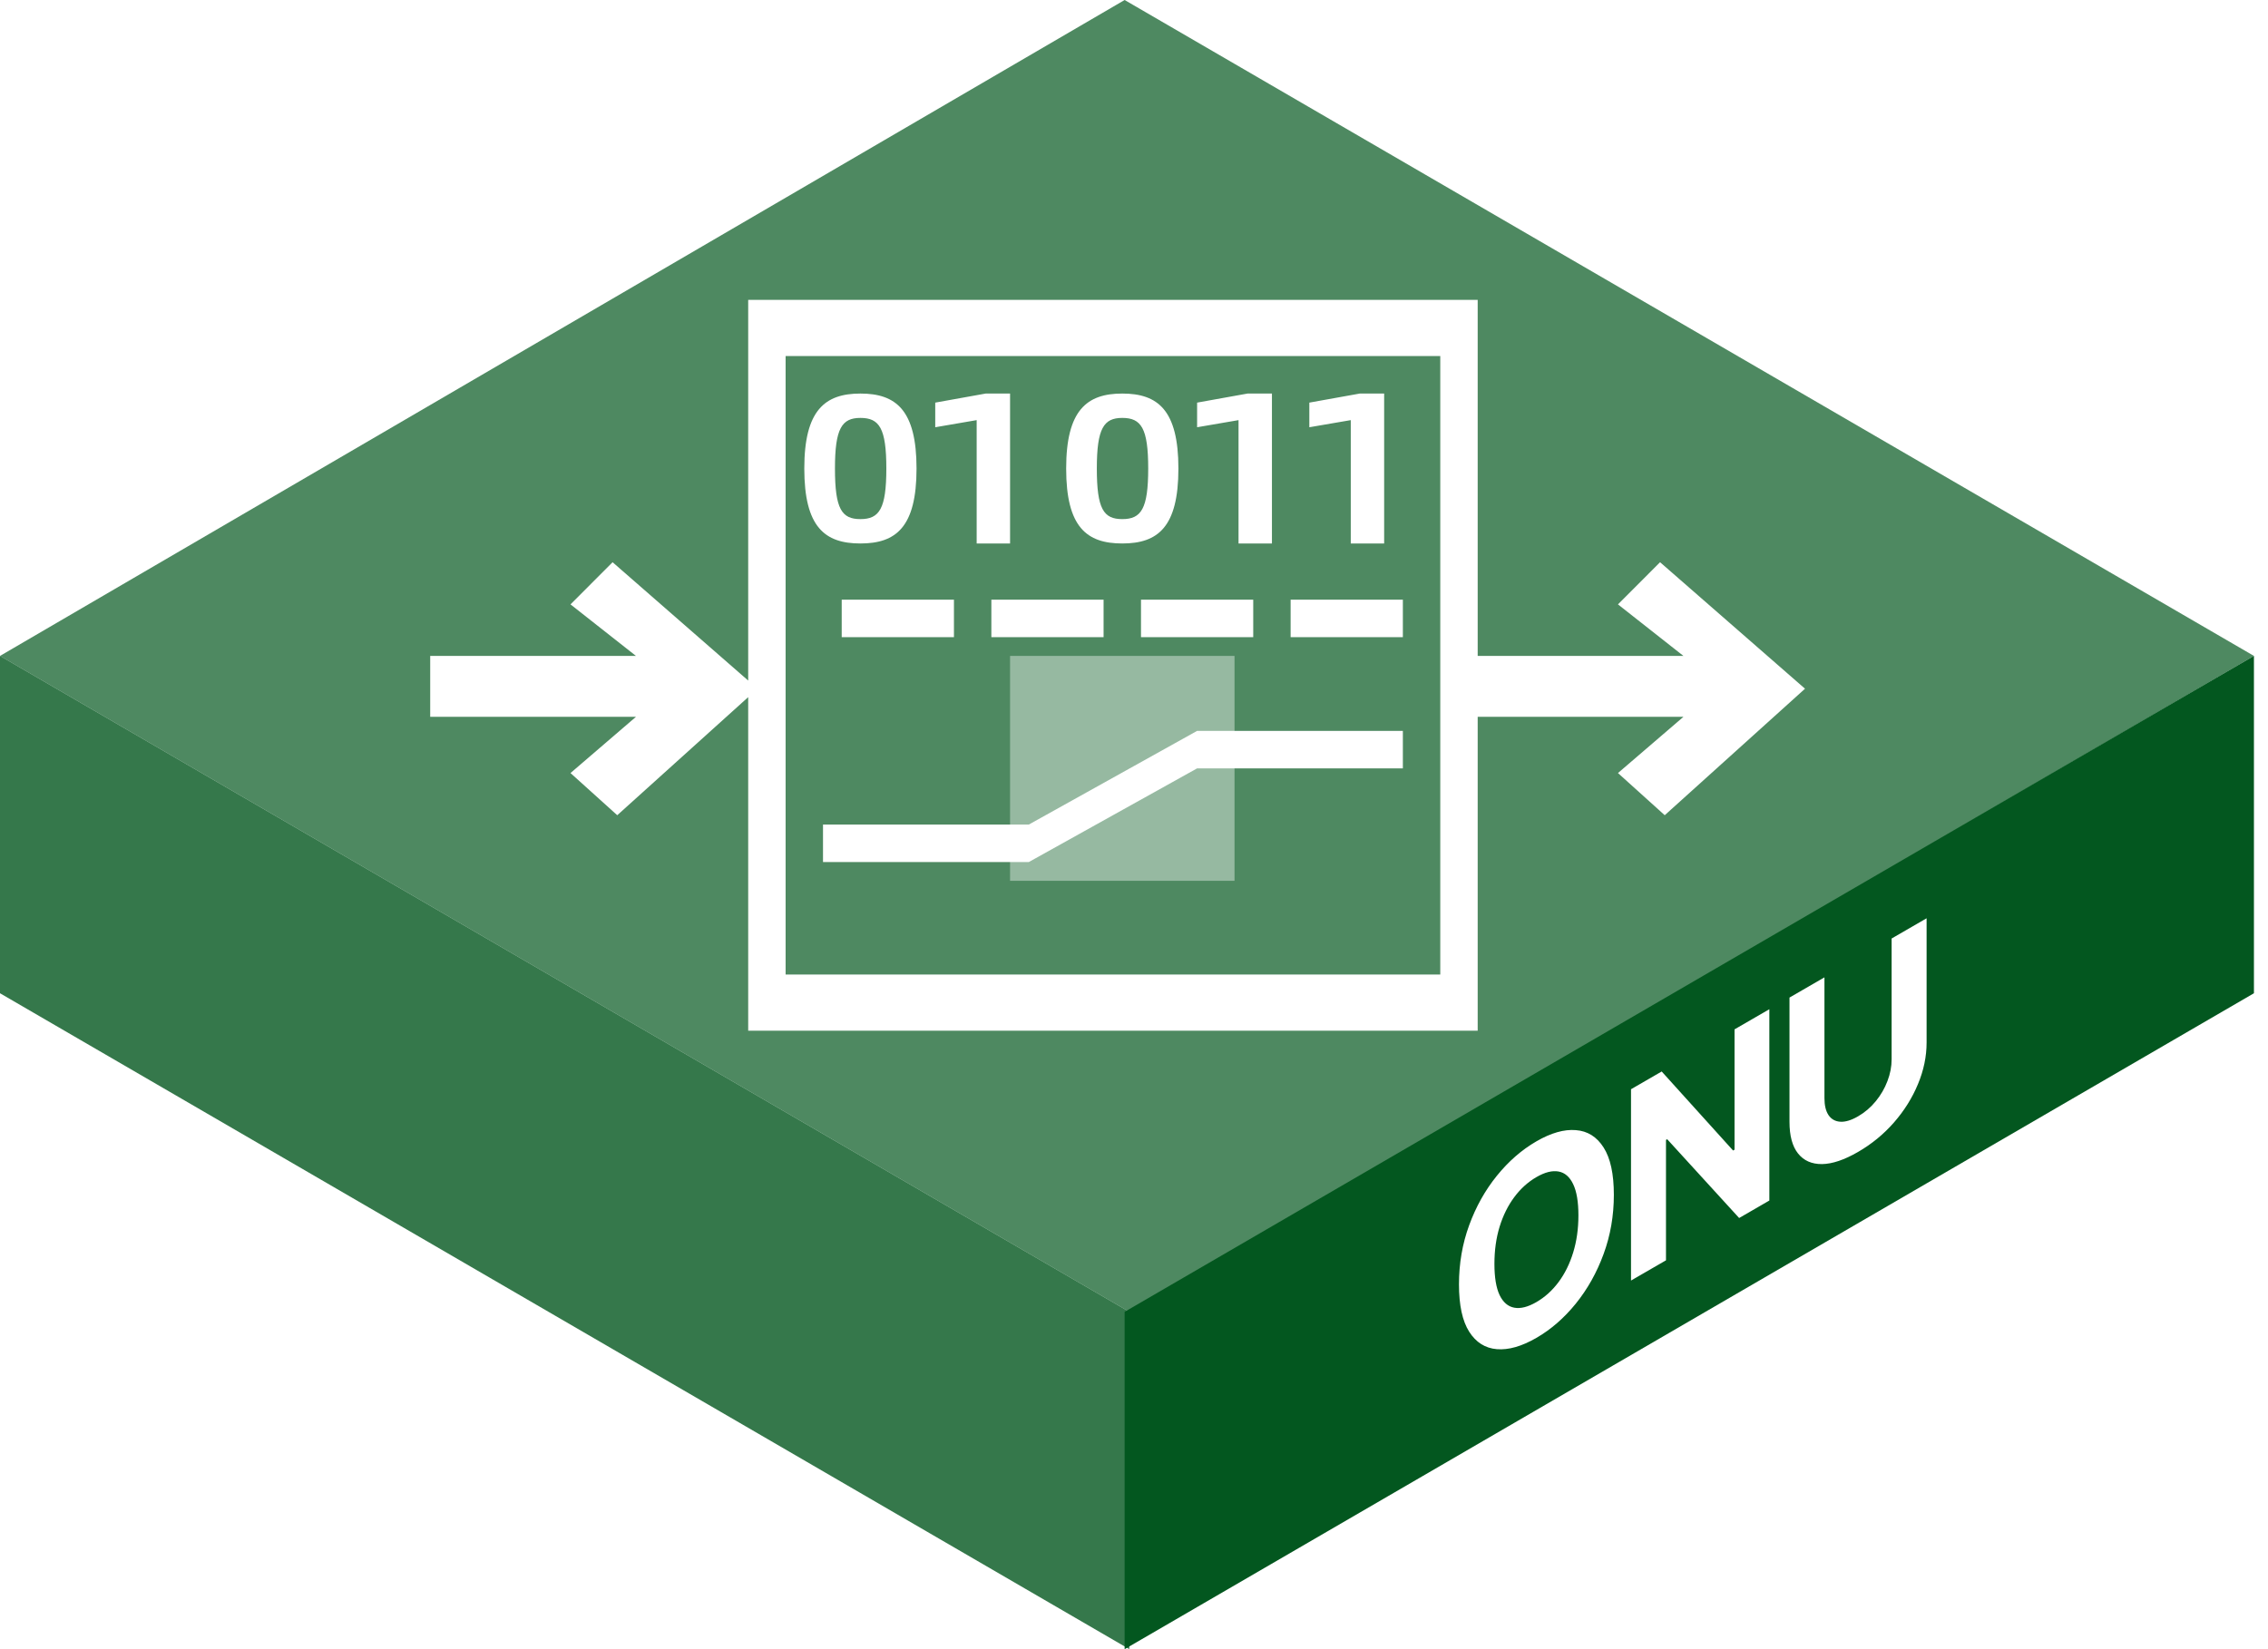 <svg width="121" height="88" viewBox="0 0 121 88" fill="none" xmlns="http://www.w3.org/2000/svg">
<path fill-rule="evenodd" clip-rule="evenodd" d="M0 35L60.25 70V88L0 53V35Z" fill="#03571F" fill-opacity="0.8"/>
<g filter="url(#filter0_b_54_1620)">
<path fill-rule="evenodd" clip-rule="evenodd" d="M60 -0L120.25 35L60.25 70L0 35L60 -0Z" fill="#03571F" fill-opacity="0.7"/>
</g>
<path fill-rule="evenodd" clip-rule="evenodd" d="M120.25 35L60 70V88L120.25 53V35Z" fill="#03571F"/>
<g filter="url(#filter1_d_54_1620)">
<path fill-rule="evenodd" clip-rule="evenodd" d="M22.952 36.25V33H33.929L30.437 30.25L32.682 28L39.917 34.315V14H78.836V33H89.813L86.32 30.25L88.566 28L96.299 34.75L88.815 41.5L86.32 39.25L89.813 36.25H78.836V53H39.917V35.2L32.931 41.5L30.437 39.25L33.929 36.25H22.952ZM41.913 17V50H76.84V17H41.913ZM44.906 32V30H50.894V32H44.906ZM60.873 32V30H66.861V32H60.873ZM52.89 32V30H58.877V32H52.89ZM42.91 23C42.91 26.126 44.005 27 45.904 27C47.804 27 48.898 26.126 48.898 23C48.898 19.885 47.804 19 45.904 19C44.017 19 42.91 19.885 42.91 23ZM45.904 25.7C44.906 25.7 44.546 25.163 44.546 23C44.546 20.849 44.918 20.3 45.904 20.3C46.914 20.3 47.287 20.849 47.287 23C47.287 25.151 46.914 25.7 45.904 25.7ZM52.106 27L52.106 20.418L49.896 20.798V19.484L52.587 19H53.888V27H52.106ZM59.875 27C57.975 27 56.881 26.126 56.881 23C56.881 19.885 57.988 19 59.875 19C61.775 19 62.869 19.885 62.869 23C62.869 26.126 61.775 27 59.875 27ZM58.517 23C58.517 25.163 58.877 25.7 59.875 25.7C60.885 25.7 61.258 25.151 61.258 23C61.258 20.849 60.885 20.3 59.875 20.3C58.889 20.3 58.517 20.849 58.517 23ZM66.077 27V20.418L63.867 20.798V19.484L66.558 19H67.859V27H66.077ZM72.065 20.418V27H73.846V19H72.546L69.854 19.484V20.798L72.065 20.418ZM43.908 44V42H54.886L63.867 37H74.844V39H63.867L54.886 44H43.908ZM68.856 30V32H74.844V30H68.856Z" fill="white"/>
</g>
<rect opacity="0.408" x="53.888" y="35" width="11.975" height="12" fill="white"/>
<path fill-rule="evenodd" clip-rule="evenodd" d="M102.786 49L100.92 50.079V56.524C100.92 56.912 100.846 57.301 100.696 57.69C100.55 58.077 100.342 58.435 100.072 58.764C99.805 59.091 99.49 59.36 99.128 59.569C98.769 59.777 98.455 59.872 98.185 59.856C97.915 59.839 97.705 59.723 97.556 59.507C97.409 59.289 97.336 58.986 97.336 58.597V52.152L95.471 53.231V59.861C95.471 60.605 95.623 61.168 95.927 61.55C96.232 61.932 96.658 62.121 97.207 62.116C97.755 62.108 98.396 61.892 99.128 61.468C99.858 61.046 100.497 60.522 101.045 59.895C101.594 59.266 102.021 58.584 102.325 57.849C102.632 57.114 102.786 56.373 102.786 55.629V49ZM94.396 53.853V64.061L92.785 64.993L88.946 60.789L88.882 60.826V67.251L87.016 68.33V58.122L88.653 57.175L92.462 61.392L92.539 61.347V54.927L94.396 53.853ZM85.554 66.913C85.918 65.921 86.101 64.869 86.101 63.755C86.101 62.642 85.918 61.801 85.554 61.231C85.192 60.66 84.698 60.35 84.072 60.304C83.449 60.252 82.748 60.452 81.969 60.902C81.185 61.356 80.482 61.969 79.858 62.741C79.235 63.51 78.743 64.39 78.381 65.38C78.019 66.371 77.838 67.422 77.838 68.535C77.838 69.645 78.019 70.486 78.381 71.058C78.743 71.629 79.235 71.941 79.858 71.992C80.482 72.043 81.185 71.843 81.969 71.389C82.748 70.939 83.449 70.329 84.072 69.56C84.698 68.785 85.192 67.903 85.554 66.913ZM83.93 63.187C84.116 63.574 84.21 64.129 84.21 64.85C84.21 65.571 84.116 66.233 83.93 66.836C83.746 67.437 83.486 67.963 83.15 68.413C82.814 68.864 82.42 69.219 81.969 69.48C81.519 69.741 81.125 69.841 80.789 69.779C80.453 69.718 80.192 69.493 80.005 69.106C79.821 68.717 79.729 68.162 79.729 67.441C79.729 66.72 79.821 66.059 80.005 65.458C80.192 64.855 80.453 64.328 80.789 63.878C81.125 63.427 81.519 63.072 81.969 62.811C82.42 62.55 82.814 62.45 83.15 62.512C83.486 62.573 83.746 62.799 83.93 63.187Z" fill="white"/>
<defs>
<filter id="filter0_b_54_1620" x="-135.914" y="-135.914" width="392.078" height="341.828" filterUnits="userSpaceOnUse" color-interpolation-filters="sRGB">
<feFlood flood-opacity="0" result="BackgroundImageFix"/>
<feGaussianBlur in="BackgroundImageFix" stdDeviation="67.957"/>
<feComposite in2="SourceAlpha" operator="in" result="effect1_backgroundBlur_54_1620"/>
<feBlend mode="normal" in="SourceGraphic" in2="effect1_backgroundBlur_54_1620" result="shape"/>
</filter>
<filter id="filter1_d_54_1620" x="22.952" y="14" width="73.347" height="41" filterUnits="userSpaceOnUse" color-interpolation-filters="sRGB">
<feFlood flood-opacity="0" result="BackgroundImageFix"/>
<feColorMatrix in="SourceAlpha" type="matrix" values="0 0 0 0 0 0 0 0 0 0 0 0 0 0 0 0 0 0 127 0" result="hardAlpha"/>
<feOffset dy="2"/>
<feComposite in2="hardAlpha" operator="out"/>
<feColorMatrix type="matrix" values="0 0 0 0 0.012 0 0 0 0 0.341 0 0 0 0 0.122 0 0 0 1 0"/>
<feBlend mode="normal" in2="BackgroundImageFix" result="effect1_dropShadow_54_1620"/>
<feBlend mode="normal" in="SourceGraphic" in2="effect1_dropShadow_54_1620" result="shape"/>
</filter>
</defs>
</svg>
